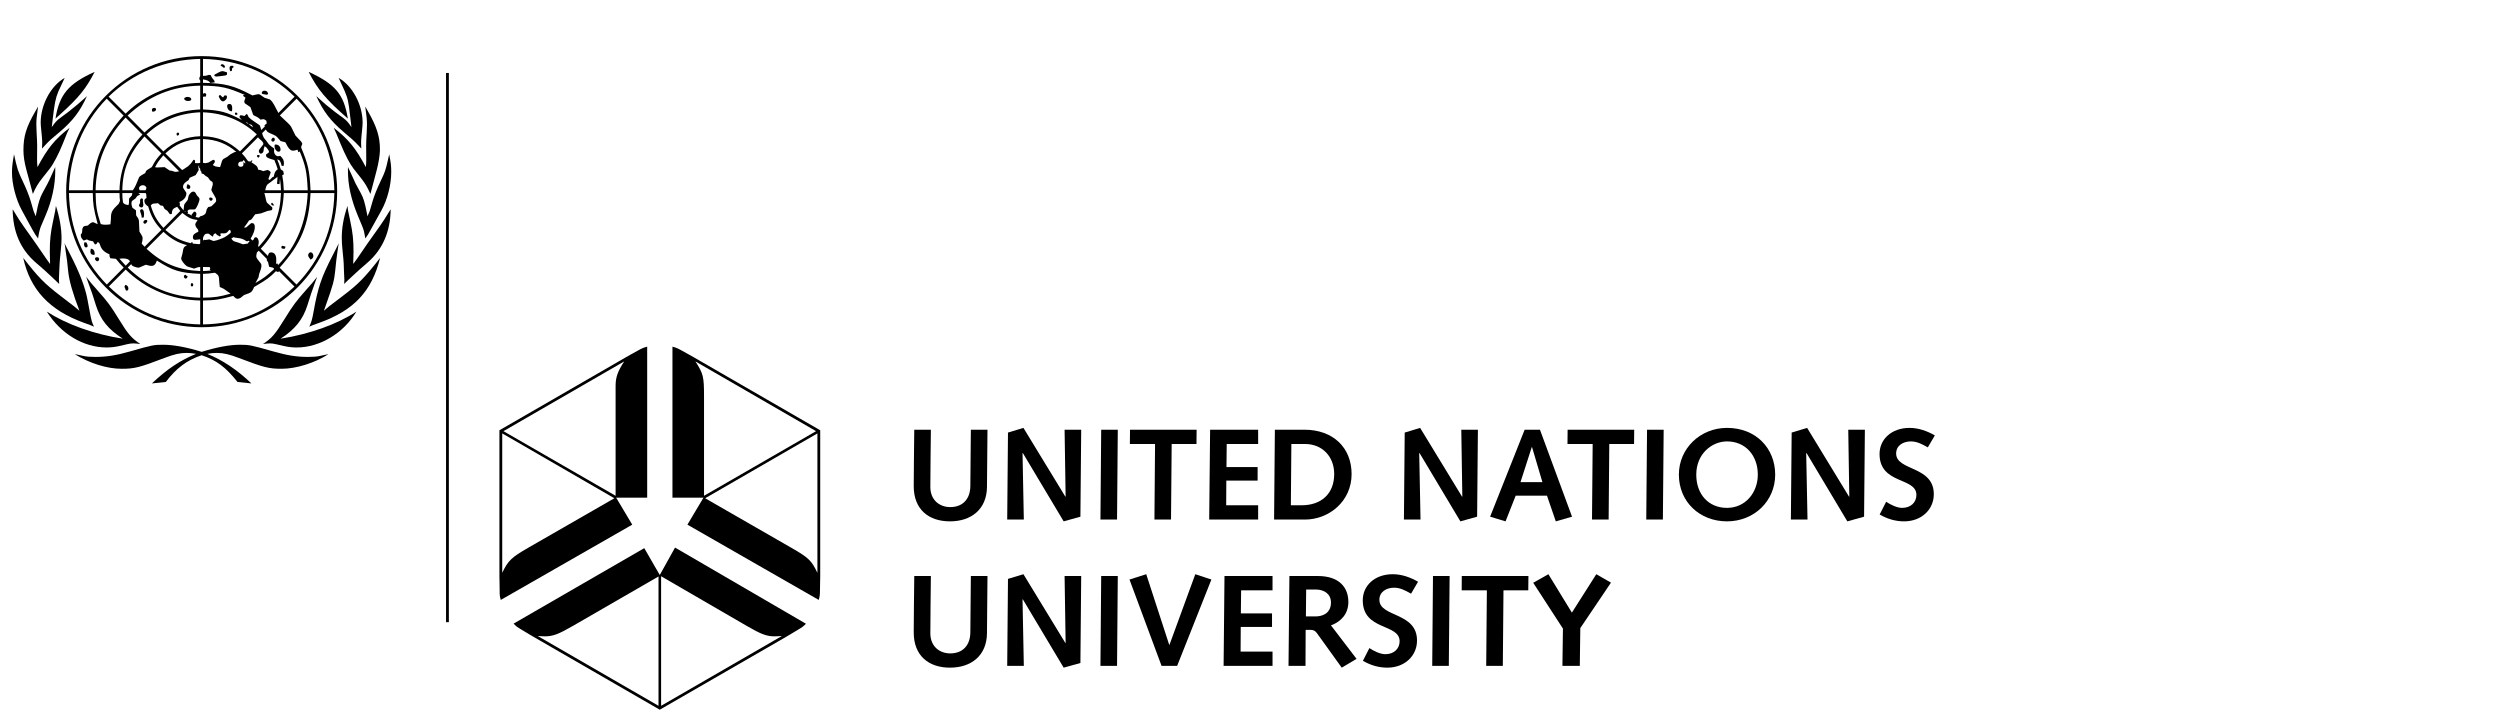<?xml version="1.0" encoding="utf-8"?>
<!-- Generated by IcoMoon.io -->
<!DOCTYPE svg PUBLIC "-//W3C//DTD SVG 1.1//EN" "http://www.w3.org/Graphics/SVG/1.1/DTD/svg11.dtd">
<svg version="1.1" xmlns="http://www.w3.org/2000/svg" xmlns:xlink="http://www.w3.org/1999/xlink" width="3562" height="1024" viewBox="0 0 3562 1024">
<g id="icomoon-ignore">
</g>
<path d="M455.436 507.226c-3.989 0.874-9.489 1.316-16.479 1.316-16.273 0-29.631-2.127-49.815-7.884-31.153-8.874-34.043-9.464-47.079-9.464-14.737 0-32.995 3.374-54.737 10.127-21.775-6.753-40.053-10.111-54.927-10.111-13.247 0-15.305 0.405-46.894 9.448-19.98 5.715-33.564 7.884-49.816 7.884-7.005 0-12.495-0.442-16.473-1.316l-8.8-1.91-3.843-0.659c21.147 13.032 46.006 20.774 66.621 20.774 18.405 0 25.273-1.732 61.3-15.479 13.616-5.216 21.932-7.105 31.105-7.105 4.8 0 7.869 0.305 13.711 1.337-22.658 9.227-41.257 21.695-62.916 42.121l19.853-2.094c14.953-19.727 30.068-30.984 51.079-38.095 21.063 7.121 34.221 16.942 51.063 38.095l19.857 2.094c-21.031-19.878-40.826-33.115-62.931-42.121 5.842-1.032 8.931-1.337 13.721-1.337 9.174 0 17.479 1.89 31.101 7.105 36.094 13.768 42.826 15.468 61.3 15.468 20.494 0 46.932-8.252 66.474-20.763l-3.69 0.659-8.785 1.91z"></path>
<path d="M287.327 466.248c106.631 0 193.063-86.505 193.063-193.263 0-106.632-86.432-193.048-193.063-193.048-106.659 0-193.101 86.427-193.079 193.074 0.020 106.747 86.442 193.237 193.079 193.237zM98.252 275.095h33.938c0.284 16.094 1.2 22.153 6.263 41.3l0.779 3.053-5.605-2.573-0.469-0.164-0.668-0.152c-0.395 0-0.836 0.105-1.263 0.316l-1.915 0.8-4.337 3.695-4.152 0.636c-2.153 0.332-3.579 2.616-3.679 5.926-0.116 3.816-0.221 4.111-2.085 6.253 0.168 4.168 0.648 5.121 4.327 8.632l4.321-1.763 3.205 1.601 5.601 1.131 2.389 3.995c0.164 0.253 0.553 0.401 1.059 0.401 1.152 0 2.068-0.964 3.12-3.275 1.116 0.369 1.832 0.679 2.079 0.958 0.389 0.411 1.053 1.948 1.921 4.474 1.811 5.342 6.216 9.384 12.811 11.862 0.047 3.011 0.195 3.632 1.279 5.747 3.637 0.443 4.537 0.527 7.999 0.816 5.095 6.311 6.327 7.679 11.047 12.484l-24.016 24.163c-34.442-35.32-52.878-79.831-53.948-130.315zM275.8 227.552c-3.089 4.727-3.911 5.747-7.52 9.121l-6.733 4.484-2.078 1.117-23.853-23.69c14.474-13.463 29.752-19.758 49.621-20.479v33.932l-2.879 0.468-4.642-0.148 0.253-2.368c0-1.585-0.258-1.863-2.169-2.437zM202.147 335.769l-3.521-5.926-0.636-14.885c-0.074-1.7-1.137-4.278-2.406-5.753-1.010-1.231-1.585-2.111-1.6-2.568l-0.31-7.043-4.974-3.531c-1.083-3.016-1.431-4.453-1.431-6.105 0-1.716 0.48-3.348 1.111-3.81l4.811-3.532 2.394-3.363 4.173-2.078-2.563-2.079h10.395l0.811 1.926 0.316 5.11c-2.289 1.374-3.038 2.306-3.038 3.737 0 3.495 1.48 5.769 5.437 8.263 4.263 14.348 8.869 22.436 18.905 33.31l-24.026 24.174c-1.989-2.284-2.431-2.795-4.163-4.479 0.9-2.868 1.364-5.358 1.364-7.39 0-1.762-0.221-2.605-1.048-3.979zM183.9 282.942l-0.147 6.247-0.653 3.042c-4.858-0.789-5.689-1.184-7.836-3.537-0.811-6.3-0.916-7.785-0.974-13.6h14.253l-0.632 3.379-4.011 4.468zM185.179 372.421l-6.079 6.105c-3.963-4.226-4.942-5.316-8.973-9.926 2.174-0.268 3.621-0.385 4.732-0.385 5.779 0 8.842 1.263 10.321 4.206zM208.236 243.542c-0.431 0.584-0.853 1.621-1.273 3.058-5.037 2.579-7.852 4.522-8.827 6.1-0.342 0.538-1.779 4.032-4.305 10.395-0.752 1.91-2.273 4.59-4.484 8h-15.058c0.458-29.715 10.054-53.037 31.553-76.679l24.178 24.169c-6.963 7.553-8.904 10.311-13.626 19.363-2.095 1.305-3.963 2.494-5.595 3.511-1.262 0.816-2.136 1.532-2.563 2.084zM208.552 267.242l-0.152 1.758-1.127 2.094h-8.311c-0.542-1.232-0.832-2.279-0.832-3.074 0-2.162 2.554-4.137 5.305-4.137 2.453 0 4.090 1.101 5.116 3.359zM214.8 292.711c2.016-2.153 3.095-2.732 4.964-2.732h0.8l4.479-0.473 3.695 3.206 3.521 0.626 2.237 4.353 4.005 2.7 3.52 4.805 2.706-0.31c0.416-6.264 1.584-7.795 7.684-10.253l4.495 5.926-24.015 24.179c-9.291-10.027-14.248-18.832-18.090-32.026zM250.090 244.842c-0.6 0-1.227-0.121-1.832-0.32l-3.21-1.126-3.343-0.464-7.21-4.816-10.569 0.495-3.042-0.331c3.358-6.506 5.015-8.88 11.858-16.979l22.537 22.741c-1.642 0.411-4.179 0.8-5.189 0.8zM232.742 215.716l-24.026-24.2c20.726-19.648 46.3-30.184 76.521-31.526v34.084c-20.679 0.805-37.547 7.737-52.495 21.642zM205.842 188.811l-24.016-24.174c29.615-27.805 63.595-41.81 103.41-42.599v33.931c-32.11 1.464-57.342 11.895-79.394 32.842zM202.952 191.69c-20.868 22.026-32.2 49.595-32.663 79.405h-34.079c0.71-39.563 15.005-74.169 42.732-103.59l24.010 24.185zM170.289 275.095c0.053 5.389 0.153 6.726 0.801 12.163h-0.964c-0.19 2.358-0.336 2.616-3.195 5.295-6.589 6.158-8.773 10.248-8.805 16.321-0.005 2.447-0.283 6.031-0.8 10.732-2.958 0.395-5.406 0.595-7.337 0.595-2.089 0-3.115-0.153-6.436-0.916-5.842-17.943-6.979-24.795-7.343-44.189h34.079zM285.237 462.237c-50.395-1.063-94.589-19.447-130.153-54.105l24.015-24.011c28.342 27.758 65.627 43.238 106.137 44.027v34.090zM285.237 424.163c-40.179-0.816-75.011-15.285-103.258-42.916l4.973-4.957c0.99 2.321 1.427 2.626 5.906 4.147 1.879 0.642 3.389 0.964 4.464 0.964 0.352 0 0.805-0.116 1.304-0.321l9.127-3.858 5.774 1.442 1.753 0.199c4.242 0 6.116-1.689 8.32-7.552 22.569 14.416 32.837 17.568 61.637 18.884v33.969zM285.237 386.211c-31.143-1.411-53.247-10.547-76.521-31.716l24.174-24.163c10.815 9.985 20.705 15.573 33.62 19.047-3.642 1.768-4.931 3.184-5.442 5.937l-1.121 6.063-1.594 5.757-0.19 1.101c0 0.642 0.237 1.574 0.51 2.11 1.164 2.348 2.78 4.584 4.79 6.569 1.621 1.621 2.942 2.594 3.836 2.884l6.574 2.078 2.085 0.805c0.389 0.148 2.21-0.42 5.121-1.605 0.91-0.369 2.321-0.59 4.157-0.642v5.774zM285.237 346.984l-1.274 0.947c-4.031-0.226-5.036-0.321-8.973-0.794l-0.794-0.79c0.221-0.363 0.321-0.626 0.321-0.731 0-0.285-0.385-0.495-0.9-0.495-0.763 0-1.305 0.453-1.669 1.384-15.295-3.648-23.184-7.758-36.332-18.9l24.169-24.174c9.226 7.268 12.605 8.831 21.763 10.078-2.242 3.116-3.352 5.211-3.352 6.406 0 0.568 0.168 1.278 0.484 2.089 0.4 1.037 0.842 1.858 1.279 2.4l2.247 2.726 0.473 3.037c-5.705 2.347-7.847 4.457-7.847 7.721 0 2.578 1.047 3.847 3.168 3.847 1.016 0 2.147-0.115 3.405-0.358 0.874-0.179 2.158-0.358 3.832-0.495v6.1zM262.826 301.011l0.979-0.301 0.463 1.442-1.442-1.141zM289.253 462.237v-34.090c17.478-0.321 23.836-1.311 43.057-6.558 2.426 2.758 4.489 4.157 6.084 4.157 1.363 0 3.637-0.778 4.642-1.583l4.327-3.542c0.31-0.253 2.578-1.137 6.71-2.558 4.016-1.4 5.685-3.3 8-9.127l2.731-1.605c15.774-9.285 19.506-12.048 28.337-20.974l3.368 1.441 0.958-1.589 22.089 22.084c-38.484 35.968-79.405 52.911-130.304 53.942zM314.026 333.99c0-0.369 0.126-0.916 0.342-1.579l3.342 0.137c3.542 0 5.211-0.532 6.437-2.063 1.547-1.927 2.684-3.043 3.062-3.043 0.874 0 1.611 1.621 1.611 3.558 0 0.358-0.148 0.595-0.684 1.084-3.443 3.189-7.637 5.958-10.874 7.195l-4.964 1.932c-2.874 1.11-5.415 1.805-7.531 2.074l-0.321 0.031-0.957-0.195-5.274-2.068-5.61 0.947-1.906-0.473-1.446 1.442v-3.995c1.205-4.248 3.147-6.121 6.368-6.121 0.811 0 1.915 0.252 2.268 0.51l4.648 3.532h0.953c0.705-3.084 1.121-3.579 3.689-4.484l2.238 2.558 1.758 0.641 1.284 1.285 2.558-1.285c-0.774-0.763-0.99-1.125-0.99-1.62zM291.484 380.431l7.358 0.158c0.442 0.732 0.668 1.316 0.668 1.679 0 0.515-0.216 1.258-0.668 2.173l1.774 0.958c-4.927 0.506-6.19 0.584-11.363 0.811v-5.774l2.231-0.005zM306.21 388.61l1.279 0.774c4.216 3.189 4.568 3.984 4.81 11.069 0.064 1.957 0.332 4.815 0.795 8.484 2.695 1.068 4.679 1.979 5.915 2.726 0.684 0.385 2.132 1.4 4.327 3.036 1.147 0.858 2.927 2.064 5.284 3.684-16.453 4.575-22.337 5.437-39.368 5.78v-33.969c6.847-0.263 8.71-0.458 16.957-1.584zM386.184 359.616c-2.62 0-3.716 1.3-4.405 5.137l-10.246-10.406c21.263-22.531 31.337-46.873 32.815-79.252h34.106c-1.984 41.579-15.958 75.505-42.274 102.626l-0.632-2.242-2.085 0.484 0.164-6.116c0-6.595-2.643-10.231-7.443-10.231zM358.984 317.837c-0.916 0-1.3 0.164-2.189 0.969-3.611 3.252-5.627 4.999-5.926 5.11l-1.632 0.289-1.563-0.126c3.668-4.616 4.437-5.72 7.21-10.089 2.716-0.626 3.216-0.984 4.953-3.5 0.816-1.195 2.052-2.921 3.7-5.137l8.152-1.278 9.605-3.516 5.279-0.964c0.895-0.168 1.452-1.205 1.452-2.721 0-0.832-0.168-1.51-0.484-1.774l-6.721-5.91c-0.964-0.853-1.806-3.343-2.395-7.058-0.285-1.658-0.863-4.021-1.773-7.036h23.705c-1.453 31.915-10.037 52.621-31.711 76.521l-0.964-0.953c0.727-2.852 0.964-4.278 0.964-5.673 0-3.811-1.884-6.969-4.163-6.969-1.048 0-1.853 0.447-2.243 1.258l-1.121 2.41-1.441 0.964-2.559-2.543c4.469-7.989 5.927-12.084 5.927-16.747 0-3.699-1.364-5.526-4.064-5.526zM397.258 262.321l1.010-0.037 0.637-7.842c1.016 8.057 1.158 9.889 1.453 16.652h-22.411c0.963-4.889 1.884-7.158 3.5-8.632 0.174-0.157 1.874-1.384 5.126-3.705 0.221-0.137 1.347-1.058 3.378-2.716 1.148-0.937 2.948-2.284 5.427-4.011l-0.164 4.011c-0.305 1.921-0.462 3.616-0.462 5.037 0 1.021 0.457 1.242 2.505 1.242zM368.326 395.163l0.964-4.789c0.079-0.395 0.773-2.41 2.089-6.105 0.737-2.074 1.126-4.042 1.126-5.8 0-1.179-0.337-2.374-0.816-2.989l-4.963-6.411c-1.095-1.426-1.616-2.737-1.616-4.147 0-0.858 0.468-3.363 0.979-5.305l2.558-2.39 11.694 11.842-0.331 1.606 1.921 2.884 1.458 6.242c0.073 0.378 1.6 0.82 3.821 1.11 0.82 0.11 1.888 0.548 3.047 1.3v1.426c-10.706 9.858-14.616 12.769-26.253 19.553l4.321-8.027zM404.347 271.095c-0.458-9.995-0.752-12.795-2.226-21.443l2.394-1.295-0.973-4.647-3.511-2.395c-2.147-6.874-2.731-8.453-5.126-14.253 3.816 1.064 4.6 2.216 6.406 9.137l2.073 0.294c0.885 0 1.132-0.862 1.132-4.026 0-4.184-0.979-6.174-5.132-10.374-1.242 0.327-2.31 0.473-3.146 0.473-3.080 0-5.785-3.305-5.785-7.079l0.29-3.795c-3.869-2.715-4.743-3.394-7.684-6.078-2.994-4.353-3.79-5.384-7.042-9.127-1.464-2.947-1.763-3.71-2.563-6.742l5.289-5.258c1.079 1.78 1.884 2.932 2.39 3.348 0.953 0.794 3.858 2.195 8.652 4.184 2.227 0.904 3.985 2.052 5.121 3.358l4.969 5.6 6.721 1.753c4.21 8.7 7.148 11.942 10.816 11.942 1.868 0 4.047-0.464 6.468-1.379l1.279 3.69 1.921-1.132c8.431 20.51 10.111 28.773 11.374 55.242h-34.106zM375.247 205.105l-0.195 0.674-5.6 7.352c-0.421 0.558-0.648 1.301-0.648 2.132 0 2.010 1.311 3.648 2.937 3.648 1.821 0 3.558-1.853 3.79-4.027l0.325-3.036 1.263-3.668 2.89 2.405 2.405 3.358c0.547 0.769 0.832 1.301 0.832 1.606 0 1.368-0.316 2.042-1.158 2.552l-2.395 1.437c-0.4 0.252-0.632 0.821-0.632 1.521 0 3.089 2.205 4.411 11.831 6.963 2.269 5.5 2.806 6.937 4.821 13.136-3.648 2.769-4.252 3.921-5.763 10.733l-1.457 0.305-3.837 3.847-0.616 0.216c-0.916 0-1.526-0.652-1.526-1.6l0.079-0.369 3.027-8.331 0.064-0.363-0.064-0.279c-0.463-1-1.479-1.921-2.874-2.558-0.853-0.389-1.411-0.584-1.679-0.584-0.068 0-2.131 0.563-6.173 1.7-0.064 0.026-0.5-0.221-1.285-0.637-1.174-0.647-3.142-1.126-5.762-1.437-0.9-4.073-1.484-4.968-4.659-7.21-1.516-1.090-3.274-2.311-5.273-3.673 1.136-0.606 1.437-0.927 1.437-1.595l-0.148-1.453c-1.406 1.747-2.163 2.316-3.147 2.316-0.595 0-1.505-0.184-2.616-0.548-3.763-5.457-4.736-6.679-8.81-11.053l23.052-23.042c0.363 0.658 0.575 1.058 0.642 1.106l4.332 3.842c1.51 1.331 2.589 3.284 2.589 4.616zM345.748 229.937c0.347-0.163 0.8-0.836 1.3-1.915l0.316-0.153 1.594 2.395-0.163 0.327 1.126 1.915-0.437 0.011c-1.517 0-1.637-0.1-1.637-1.453l-1.132 0.489 0.216 2.289c0 2.421-1.353 3.795-3.758 3.795-2.337 0-3.816-1.216-3.816-3.131 0-2.101 1.279-3.916 2.874-4.090 2.158-0.221 3.368-0.379 3.516-0.48zM340.326 339.279c2.963 0.373 5.347 1.099 7.038 2.1 2.253 1.358 3.52 2.105 3.836 2.242l0.768 0.168c0.542 0 1.61-0.363 2.437-0.82l1.269 1.441c-1.5 0.653-1.779 0.932-2.558 2.574l-6.89 1.101-6.558-2.384-5.269-1.616c-1.868-0.531-2.978-1.516-4.811-4.153l2.879-1.91 0.158-0.164c1.058 0.332 1.747 0.564 2.084 0.632 0.763 0.174 2.632 0.442 5.616 0.79zM422.442 405.41l-24.021-24.010c30.289-33.6 41.869-61.605 44.027-106.305h33.942c-1.068 50.484-19.511 94.995-53.948 130.315zM476.389 271.095h-33.942c-1.279-27.568-3.368-37.042-13.28-60.684v-1.431l1.61-4.157-1.457-2.874-8.316-8.821-5.773-11.684c-1.406-2.848-3.211-4.716-16.484-16.979l23.842-23.847c33.832 34.621 52.805 80.663 53.8 130.479zM289.253 113.089c6.826 1.326 8.088 1.948 10.399 5.116l6.247-0.794c-0.184-1.337-0.384-2.274-0.648-2.716-0.084-0.179-0.91-1.147-2.405-2.905-0.81-0.916-1.727-2.558-2.726-4.805l-2.411-0.316-4.468 1.278-3.989 0.175v-24.169c50.173 1.010 95.547 19.721 130.468 53.778l-23.058 23.211c-1.4-2.537-2.4-4.458-3.036-5.758-4.201-8.653-7.326-12.958-9.937-13.753l-6.711-2.090-6.715-4.641c-0.389-0.279-1.327-0.495-2.058-0.495-0.947 0-1.338 0.079-8.526 1.763-27.4-14.368-39.011-17.316-70.426-17.926v-4.953zM289.253 137.731l3.989-0.152c0.378-1.253 0.568-2.3 0.568-3.158 0-1.090-0.694-1.484-3.284-1.8l-1.273 1.289v-11.873c25.773 0.5 35.231 2.569 59.374 13.131l-2.063 0.474-0.164 0.963 3.353 2.585-1.758 5.1 0.632 2.731 8.168 5.606 3.842 10.737c0.268 0.679 2.001 1.731 4.811 2.874 1.621 0.658 3.631 2.12 5.932 4.316 1.579-0.463 2.837-0.711 3.695-0.711 1.226 0 2.326 0.522 4.447 2.153l0.326 2.727 0.495 0.8-3.515 3.036 0.458 1.753-5.112 4.979c-0.368-1.326-0.641-2.337-0.794-3.042-0.5-2.178-1.179-3.668-1.926-4.179l-6.405-4.311-5.616-4.005c-0.932-0.668-1.984-1.621-3.185-2.883l-1.762-3.695-1.285-0.774-2.715 2.868-5.126-1.126c-1.137 0-2.094 1.084-2.094 2.364 0 0.683 0.141 0.968 0.8 1.652 0.61 0.573 1.389 1.484 2.421 2.711-21.658-11.406-30.611-13.806-55.231-14.901v-18.237zM360.326 181.442l-4.652-3.511-1.427-0.968-4.004-2.569 1.099-0.037c0.794 0 1.858 0.921 2.905 2.605 4.211 0.247 5.389 1.126 6.079 4.479zM289.253 159.99c30.352 1.3 55.836 11.778 76.683 31.526l-24.016 24.2c-16.458-14.642-31.6-20.858-52.668-21.642v-34.084zM289.253 198.105c18.61 0.658 34.42 6.784 47.7 18.564l-2.243-0.164-6.405 3.359-4.158 3.368-5.137 2.879c-1.831 1.036-2.621 2.431-3.827 6.878-0.331 1.195-0.868 2.884-1.61 5.126l-6.084-0.805-4.316-2.079c0.61-0.931 1.089-1.636 1.437-2.078 1.3-1.69 1.6-2.3 1.6-3.142 0-1.258-1.006-2.3-2.237-2.3l-0.659 0.157-6.562 3.837-4.148 0.8-3.352-0.468v-33.932zM286.842 244.673l0.485 2.574 2.715 0.794 2.563 2.384 3.679 2.273 3.058 4.301 3.505 2.41 0.327 3.527-2.090 7.515c-0.142 0.506 1.895 4.274 5.605 10.416 0.853 1.369 1.3 2.89 1.3 4.369 0 2.052-0.352 2.569-4.010 6.027l-2.895 2.726-4.473 1.11-2.079 3.063-0.968 4.159c-0.679 2.936-3.248 4.773-8.327 5.926l-1.91 1.905-4.648-0.947c0.768-1.731 1.184-3.221 1.184-4.395 0-1.848-1.3-3.299-2.969-3.299l-0.785 0.326-1.278 1.748-1.932 2.252 0.816 1.437-7.048-3.515 1.279-0.327c-0.411-0.99-0.648-1.911-0.648-2.7 0-1.227 1.753-2.264 3.863-2.264h5.59c1.59 0 2.8-1.631 5.132-6.715 1.226-2.726 2.4-6.405 2.4-7.505l-0.152-1.143c-0.169-0.773-0.447-1.384-0.805-1.768l-2.89-3.038-1.61-3.047c-0.769-1.457-1.99-2.247-3.521-2.247-0.579 0-1.205 0.122-1.589 0.337-0.874 0.447-1.663 1.084-2.4 1.91-1.532 1.758-2.421 3.032-2.563 3.675l-1.274 5.936-4.499 5.758c-0.564 0.732-0.779 1.816-0.958 4.648-0.064 0.995-0.232 2.5-0.474 4.468-2.589-2.984-3.221-3.789-5.779-7.352 0.522-0.727 0.59-0.874 0.59-1.448 0-0.821-0.316-1.842-0.889-3.031 6.442-2.68 10.078-7.148 10.078-12.422 0-0.473-0.174-1.057-0.473-1.495l-3.527-5.304c-0.573-0.869-0.805-1.542-0.805-2.49 0-3.121 1.848-5.61 6.247-8.378 1.116-0.706 1.837-1.4 2.068-1.937l1.121-2.558 8.648-3.837 2.578-4.321c1.143-1.952 1.763-3.020 1.763-3.105 0-0.089-0.157-0.931-0.489-2.5v-3.2l1.6-0.157c-0.632 0.615-0.963 1.121-0.963 1.4 0 0.599 0.632 1.547 1.768 2.584l0.49 2.748 1.268 1.742zM285.237 83.953v24.489l-0.153 0.158c-0.773 1.437-1.194 2.637-1.194 3.478 0 0.695 0.221 1.084 1.194 2.295h0.153v3.669c-40.595 0.789-78.173 16.311-106.294 43.857l-24.185-24.169c34.626-33.779 80.584-52.732 130.479-53.778zM152.048 140.616l24.010 24.021c-29.858 33.1-43.095 65.168-43.868 106.458h-33.938c1.006-49.816 19.98-95.858 53.796-130.479z"></path>
<path d="M42.531 320.563c3.706 6.775 6.3 11.348 7.852 13.769 0.601 0.942 1.884 2.763 3.837 5.442 1.268-8.516 2.268-12.653 4.163-17.448 0.548-1.4 2.689-6.405 6.41-15.053 9.153-21.299 13.943-43.337 13.943-64.199l-0.037-5.126c-2.058 4.537-3.622 7.958-4.626 10.253-2.89 6.505-4.974 10.947-6.247 13.295l-7.374 13.6c-3.595 6.647-6.016 14.558-8.637 28.337-0.199 1.074-0.515 2.673-0.947 4.816l-3.062-7.69-4-13.779c-2.253-7.774-6.242-17.753-11.522-28.826-6.731-14.116-7.637-16.906-12.331-38.090-2.331 13.357-2.884 18.405-2.884 26.089 0 16.537 5.679 38.331 13.947 53.473l11.516 21.136z"></path>
<path d="M552.753 227.711c-3.332 14.858-3.99 16.811-10.39 30.242-5.342 11.216-9.284 21.036-11.531 28.826l-4.005 13.779-3.206 7.69c-0.437-2.143-0.763-3.742-0.953-4.816-3.011-15.506-4.689-21.037-8.641-28.337l-7.379-13.6c-0.721-1.364-2.763-5.789-6.069-13.295-1.021-2.306-2.631-5.727-4.811-10.253l-0.020 5.126c0 20.7 4.426 40.885 14.095 64.199l6.268 15.053c2.127 5.126 3.011 8.7 4.306 17.448 2.016-2.731 3.274-4.548 3.842-5.442 0.447-0.701 2.995-5.295 7.684-13.769l11.69-21.136c8.437-15.268 13.805-36.399 13.805-54.395 0-8.49-0.546-13.337-2.9-25.168l-1.784 7.847z"></path>
<path d="M87.047 161.752c25.173-22.652 35.942-36.025 47.852-59.41-37.373 16.842-50.284 32.242-55.863 66.627l8.011-7.217z"></path>
<path d="M50.868 374.037l12.316 10.726c2.216 1.921 5.695 5.121 10.395 9.61 3.321 3.116 5.499 5.194 6.573 6.242l4.164 3.995c-0.243-3.421-0.337-5.174-0.337-6.842 0-1.61 0.116-4.742 0.337-9.321l0.652-13.279c0.132-3.1 0.674-9.064 1.601-17.943 0.747-7.215 1.121-12.968 1.121-17.247 0-14.526-2.732-30.416-8.022-46.642-0.395 3.005-0.694 5.247-0.968 6.721-0.211 1.311-1.322 6.711-3.353 16.174-3.274 15.363-4.4 26.063-4.4 42.121 0 4.827 0.089 8.416 0.4 17.753l-5.921-8.159-13.926-20.331-17.931-25.29c-4.732-6.668-7.564-11.068-15.532-24.163 0.337 32.1 11.080 56.947 32.832 75.874z"></path>
<path d="M495.594 168.969c-5.584-34.548-17.715-49-55.869-66.627 12.911 25.317 24.468 39.090 55.869 66.627z"></path>
<path d="M523.131 347.616l-13.894 20.331-5.964 8.159c0.332-9.337 0.427-12.926 0.427-17.753 0-16.057-1.127-26.758-4.405-42.121-2.021-9.463-3.153-14.863-3.374-16.174-0.252-1.473-0.573-3.716-0.942-6.721-5.647 17.474-8.021 31.094-8.021 46.026 0 4.8 0.368 10.763 1.116 17.863 0.963 9.194 1.505 15.168 1.61 17.943l0.473 13.279 0.495 10.4-0.321 5.764c1.753-1.784 3.090-3.121 4-3.995 0.553-0.526 2.764-2.621 6.706-6.242l10.432-9.61 12.3-10.726c21.479-18.684 32.579-44.368 32.832-75.874-7.974 13.095-10.795 17.495-15.537 24.163l-17.932 25.29z"></path>
<path d="M59.668 194.726c0.316 3.353 0.48 6.369 0.48 9.074 0 1.805-0.1 4.432-0.327 7.895 1.932-2.058 3.363-3.599 4.327-4.647 3.71-4.005 6.558-6.858 8.484-8.489l12.636-10.721c18.543-15.701 29.216-29.801 38.606-50.895-1.716 1.558-3.005 2.726-3.847 3.516-4.206 3.831-7.58 6.773-10.090 8.8l-7.358 5.926-5.295 4.326-11.684 8.648c-4.626 3.4-7 6.005-11.836 12.979l1.116-9.616c2.852-24.457 4.163-31.063 8.168-40.979 0.584-1.468 2.505-5.589 5.758-12.337 0.778-1.6 1.89-3.995 3.363-7.21-19.705 11.173-34.19 38.147-34.19 63.646l0.248 5.195 1.441 14.889z"></path>
<path d="M170.126 492.989l11.053-2.563c3.495-0.82 5.984-1.152 8.605-1.152 2.006 0 4.59 0.21 10.127 0.832-12.643-8.369-17.463-13.948-30.889-35.858-11.516-18.768-15.29-23.805-30.106-40.511-8.637-9.711-10.421-11.863-16.174-19.363l3.042 8.626 5.606 15.384 5.284 16.643c6.536 20.647 17.368 34.1 38.274 47.547-41.179-6.463-79.626-20.179-108.237-38.568 19.805 31.642 52.231 51.085 85.231 51.085 6.116 0 12.163-0.695 18.184-2.101z"></path>
<path d="M497.215 151.826c0.648 4.637 1.464 11.211 2.395 19.695 0.232 2.147 0.61 5.331 1.116 9.616-4.521-6.853-6.8-9.373-11.695-12.979l-11.674-8.648c-0.579-0.42-2.384-1.863-5.447-4.326l-7.369-5.926c-0.332-0.279-3.658-3.206-9.921-8.8-0.88-0.801-2.222-1.969-3.995-3.516 10.321 22.137 19.921 34.721 38.742 50.895l12.479 10.721c3.421 2.952 5.147 4.7 12.963 13.136-0.205-3.462-0.326-6.089-0.326-7.895 0-2.704 0.163-5.72 0.495-9.074l1.437-14.889 0.247-5.195c0-25.5-14.484-52.473-34.184-63.646 1.479 3.215 2.611 5.6 3.353 7.21 8.046 16.953 9.663 21.726 11.384 33.621z"></path>
<path d="M488.237 421.737c-11.553 8.747-17.795 13.505-18.721 14.257-1.811 1.464-4.464 3.706-8.011 6.711l2.716-7.679c10.226-28.858 11.853-34.774 13.306-48.505l1.583-15.21 1.926-14.406c0.737-5.526 0.885-6.384 1.764-10.558-0.568 1.195-0.995 2.101-1.295 2.716-0.431 0.884-2.768 5.463-7.036 13.773-16.763 32.548-21.337 46.031-27.858 82.116-1.837 10.215-2.706 13.216-5.91 20.499 2.257-1.032 3.953-1.762 5.11-2.237 0.568-0.226 3.657-1.362 9.3-3.363 49.084-17.569 74.657-44.885 86.458-92.379-22.232 28.474-30.932 37.326-53.332 54.263z"></path>
<path d="M43.174 262.463l3.679 13.91c4.063-9.463 7.237-14.779 13.773-23.052l10.242-12.974c5.185-6.537 12.711-20.99 18.584-35.526l6.237-15.548c0.316-0.795 1.484-3.195 3.516-7.195-20.716 15.916-31.568 29.211-45.779 56.037-0.541-5.1-0.636-6.852-0.636-11.515l0.163-19.058c0.016-3.226-0.252-9.669-0.821-19.379-0.232-4.326-0.363-7.931-0.363-10.794 0-6.111 0.4-10.432 2.453-25.543-1.695 2.99-2.974 5.237-3.837 6.722-12.948 22.326-16.994 35.526-16.994 55.279 0 8.557 1.32 17.426 4.174 27.974l5.61 20.663z"></path>
<path d="M128.668 463.216l5.279 2.237c-3.006-6.184-3.622-8.32-5.911-20.499l-3.52-18.732c-3.248-17.189-11.169-37.832-24.338-63.385-4.231-8.2-6.573-12.789-7.042-13.773-0.31-0.616-0.721-1.521-1.295-2.716l0.8 3.99 0.8 6.568 2.095 14.406 1.584 15.21c1.441 13.605 6.336 30.821 16.021 56.184l-8.174-6.711-18.574-14.257c-23.336-17.91-31.047-25.742-53.3-54.263 9.916 45.226 37.458 74.684 86.29 92.379l9.284 3.363z"></path>
<path d="M522.505 188.163c-0.568 9.711-0.827 16.153-0.8 19.379l0.137 19.058c0 4.663-0.079 6.416-0.606 11.515-14.231-26.826-25.094-40.12-45.805-56.037 1.926 4.011 3.037 6.399 3.363 7.195l6.411 15.548c6.62 16.068 13.342 28.925 18.568 35.526l10.253 12.974c6.089 7.732 8.742 12.163 13.758 23.052l3.689-13.91c3.427-12.999 5.243-19.895 5.431-20.663 2.495-9.989 3.943-18.615 4.337-25.784l0.084-3.363c0-17.857-4.489-32.131-17.068-54.105l-3.842-6.722c2.058 15.111 2.458 19.432 2.458 25.543 0 2.863-0.116 6.468-0.369 10.794z"></path>
<path d="M437.968 435.026l5.29-16.643 5.447-15.384 3.2-8.626c-5.311 6.942-6.3 8.1-16.326 19.363-13.348 14.963-18.558 21.994-29.937 40.511-13.589 22.053-18.263 27.49-30.916 35.858 5.59-0.622 8.148-0.832 10.116-0.832 2.49 0 4.863 0.321 8.469 1.152l11.205 2.563c6.132 1.406 12.159 2.101 18.206 2.101 32.984 0 66.695-20.263 85.042-51.085-27.895 18.206-66.746 32.089-108.058 38.568 20.521-13.147 31.8-27.168 38.263-47.547z"></path>
<path d="M635.516 103.952h4.011v782.532h-4.011v-782.532z"></path>
<path d="M315.984 94.5c0.779 0.405 1.701 1.084 2.716 2.084 1.421-0.147 1.842-0.389 1.842-1.152 0-1.316-0.995-2.784-2.316-3.469-0.61-0.326-1.194-0.504-1.715-0.504-0.495 0-0.958 0.179-1.327 0.504-0.531 0.416-0.842 0.895-0.842 1.269 0 0.352 0.442 0.71 1.642 1.269z"></path>
<path d="M330.363 93.706c-2.279 0-3.336 1.021-3.336 3.163 0 1.305 0.32 2.837 0.957 4.531l0.358 0.016c1.158 0 1.384-0.121 2.2-0.984l-0.057-1.148c0-1.932 0.205-2.247 1.983-3.173l0.148-1.437c0-0.705-0.6-0.968-2.253-0.968z"></path>
<path d="M316.668 101.4c-0.831 0-1.711 0.216-2.589 0.637l-3.063 1.431c-3.516 1.669-5.769 3.042-5.769 3.553 0 1.148 1.464 2.074 3.295 2.074 1.143 0 3.953-0.337 8.405-0.973l4.311-0.642 2.079-0.969 0.174-3.358-3.374-1.116c-1.263-0.426-2.442-0.637-3.469-0.637z"></path>
<path d="M375.368 134.205l5.132 0.805 1.59-1.274c-0.896-3.378-2.243-4.489-5.437-4.489-1.959 0-3.684 1.426-3.684 3.089 0 1.254 0.384 1.574 2.399 1.869z"></path>
<path d="M321.668 135.911c-0.71 0-1.49 0.126-2.326 0.378-0.511 1.442-1.143 2.417-1.568 2.417-0.438 0-1.322-0.637-2.437-1.763-0.484-0.516-1.121-1.143-1.926-1.932-1.121 1.052-1.758 1.957-1.758 2.443 0 0.247 0.557 1.379 1.605 3.305 0.516 0.968 1.106 1.789 1.758 2.41 0.705 0.706 1.915 1.285 2.669 1.285 0.495 0 1.253-0.279 2.126-0.785 1.205-0.721 2.205-1.716 2.901-2.91 0.42-0.71 0.652-1.542 0.652-2.41 0-1.606-0.563-2.437-1.694-2.437z"></path>
<path d="M267.584 138.058c-2.758 0-5.152 1.179-5.152 2.516 0 1.868 2.452 3.326 5.589 3.326 2.689 0 4.575-0.99 4.575-2.39 0-1.795-2.422-3.452-5.011-3.452z"></path>
<path d="M327 148.137c-2.089 0-3.358 0.994-3.358 2.668 0 4.395 2.842 7.748 6.569 7.748l0.331-0.005c0.226-1.347 0.327-2.706 0.327-4.058 0-4.305-1.236-6.352-3.869-6.352z"></path>
<path d="M219.984 153.742c-2.3 0-3.558 1.037-3.558 2.936l0.295 2.19 1.989 0.157c1.964 0 3.616-1.473 3.616-3.195 0-1.273-0.885-2.089-2.342-2.089z"></path>
<path d="M336.095 160.289l-0.263 0.022c-0.69 0.121-1.164 0.752-1.164 1.51 0 1.074 0.721 1.906 1.679 1.906l0.453-0.058c0.831-0.21 1.442-0.584 1.59-0.958l0.046-0.216c0-0.316-0.179-0.732-0.526-1.216-0.42-0.626-1.099-0.99-1.815-0.99z"></path>
<path d="M253.342 188.926l-0.283 0.032c-0.885 0.232-1.506 1.084-1.506 2.163 0 1.22 0.542 2.089 1.258 2.089 0.758 0 1.59-0.515 2.184-1.364 0.2-0.305 0.301-0.668 0.301-1.037 0-0.988-0.905-1.884-1.953-1.884z"></path>
<path d="M300.7 286.111c0.584 0 1.063-0.337 1.668-1.248 0.521-0.615 0.805-1.131 0.805-1.415 0-0.495-0.748-1.2-1.922-1.795-0.431-0.21-0.878-0.316-1.315-0.316-1.064 0-1.89 0.779-1.89 1.784 0 1.026 0.674 2.163 1.605 2.7l1.048 0.29z"></path>
<path d="M390.742 292.552l-2.874-3.684c-1.152 0.285-1.448 0.569-1.448 1.49 0 1.473 0.926 2.39 2.432 2.39l1.89-0.195z"></path>
<path d="M404.789 354.484c1.168 0 1.568-0.632 1.968-3.173l-4.636-1.116c-0.989 0.831-1.332 1.331-1.332 1.873 0 0.4 0.19 1.010 0.522 1.795 1.326 0.416 2.494 0.621 3.478 0.621z"></path>
<path d="M439.079 363.7c0 1.463 1.11 3.495 3.368 6.158 2.994-1.337 4.021-2.731 4.021-5.327 0-2.715-1.789-5.068-3.863-5.068-1.848 0-3.526 2.001-3.526 4.237z"></path>
<path d="M264.61 396.926c1.006 0 1.705-0.674 3.016-2.884-1.726-0.663-2.010-0.926-2.552-2.399h-1.132c-1.068 0-1.926 1.079-1.926 2.399 0 1.517 1.242 2.884 2.594 2.884z"></path>
<path d="M273.484 408.132c1.136 0 1.826-0.911 1.826-2.417 0-1.61-0.674-2.284-2.242-2.284-0.769 0-1.205 0.916-1.205 2.468l0.084 1.433c0.615 0.521 1.152 0.8 1.537 0.8z"></path>
<path d="M177.336 408.627l1.437 3.663c0.337 0.842 0.553 1.337 0.643 1.448 0.206 0.247 0.595 0.374 1.090 0.374 1.448 0 2.432-1.174 2.432-2.895 0-2.921-1.553-4.794-4.484-5.326l-1.117 2.737z"></path>
<path d="M366.090 221.784c0 1.516 1.079 2.71 2.384 2.71 0.51 0 1.21-1.173 1.621-2.71-0.737-0.79-1.084-0.964-1.911-0.964-1.289 0-2.094 0.369-2.094 0.964z"></path>
<path d="M267.299 262.284c-0.947 1.822-1.431 3.437-1.431 4.747 0 1.19 1.311 2.153 2.958 2.153 1.369 0 2.337-1.125 2.337-2.741 0-1.721-0.889-2.669-3.863-4.159z"></path>
<path d="M204.242 291.932c0-0.743-0.105-1.731-0.331-2.905-0.206-1.148-0.332-2.101-0.332-2.521l0.011-0.358 0.064-1.974c0-0.9-0.763-1.495-1.932-1.495l-0.527 0.115c-0.979 0.396-1.594 1.484-1.594 2.706v3.69l-1.464 2.711-0.105 0.504c0 1.627 1.705 3.195 3.463 3.195 1.673 0 2.746-1.437 2.746-3.668z"></path>
<path d="M205.189 306.158l0.053-1.273c0-4.195-1.279-6.806-3.316-6.806-1.316 0-2.348 1.079-2.348 2.426 0 0.548 0.4 1.89 1.295 4.216 0.469 1.185 0.838 3.063 1.117 5.59l2.883-0.642 0.316-3.511z"></path>
<path d="M204.242 316.615c0 0.69 0.405 1.416 1.111 1.864 0.326 0.199 0.668 0.327 1.010 0.327 0.842 0 1.763-0.58 2.505-1.606 0.669-0.889 1.011-1.715 1.011-2.347 0-0.895-0.836-1.511-2.079-1.511-1.421 0-2.626 0.779-3.237 2.095-0.232 0.462-0.321 0.847-0.321 1.178z"></path>
<path d="M120.347 345.052c-0.389 1.163-0.652 2.395-0.652 2.948 0 2.483 1.278 4.552 2.81 4.552 1.542 0 2.369-0.747 2.369-2.178 0-1.338-0.622-3.032-1.811-4.827-1.19-0.294-2.111-0.453-2.716-0.495z"></path>
<path d="M129.458 354.347c-0.432 1.652-0.674 3.174-0.674 4.484 0 2.653 1.784 4.327 4.605 4.327 1.079 0 1.574-0.411 1.574-1.278 0-4.679-1.864-7.242-5.505-7.532z"></path>
<path d="M138.916 366.5l-0.463-0.032c-1.974 0-3.073 0.785-3.073 2.19 0 0.563 0.189 1.189 0.495 1.689 0.668 1.084 1.921 1.921 2.837 1.921 1.384 0 2.6-1.532 2.6-3.268 0-1.205-1.064-2.3-2.395-2.5z"></path>
<path d="M389.347 196.126l-0.363 0.037c-0.716 0.195-1.463 0.964-2.089 2.085-0.2 0.389-0.321 0.827-0.321 1.231 0 1.364 1.032 2.291 2.542 2.291 1.331 0 2.432-1.5 2.432-3.385 0-1.227-1.021-2.258-2.2-2.258z"></path>
<path d="M392.826 205.91l-0.479 0.011c-0.905 0.079-1.174 0.606-1.174 2.231 0 3.053 1.437 5.906 3.732 7.39 0.653 0.395 1.332 0.637 1.99 0.637 1.753 0 2.821-1.159 2.821-3.053 0-4.201-2.852-7.216-6.89-7.216z"></path>
<path d="M940.026 819.273l-22.089-38.269-186.201 107.563c4.084 4.158 5.221 4.98 12.016 8.98 2.437 1.431 5.384 3.189 8.805 5.315 3.394 2.032 5.795 3.485 7.205 4.285l180.264 104.074 180.426-104.074c1.406-0.8 3.795-2.253 7.206-4.285 3.427-2.126 6.363-3.884 8.805-5.315 6.742-3.98 7.842-4.769 11.853-8.821l-186.51-108.527-21.779 39.074zM938.247 1005.621l-172.1-99.431c4.174 0.327 7.5 0.495 9.974 0.495 11.516 0 19.442-2.936 40.158-14.9l121.968-70.426v184.263zM1104.221 906.684c2.41 0 5.705-0.168 9.831-0.495l-172.105 99.431v-184.584l121.995 70.748c20.921 12.132 28.399 14.9 40.279 14.9z"></path>
<path d="M877.911 709.090h44.189v-215.159c-5.7 1.542-7.032 2.127-13.937 5.937l-8.963 4.958-7.363 4.157-180.264 104.069v208.305l0.169 8.479 0.147 10.558c0 7.921 0.122 8.995 1.616 14.39l187.311-107.242-22.905-38.453zM753.031 780.2c-24.505 14.085-29.105 18.485-37.453 35.99v-198.668l159.769 92.389-122.316 70.289zM877.111 565.663v140.716l-159.78-92.052 172.111-99.406c-9.137 13.585-12.331 22.584-12.331 34.747v15.995z"></path>
<path d="M988.384 508.984l-7.374-4.157-8.968-4.958c-6.89-3.81-8.226-4.395-13.932-5.937v215.159h44.2l-22.894 38.453 187.142 107.242c1.532-5.59 1.705-7.080 1.758-14.695l0.157-10.253 0.168-8.479v-208.305l-180.257-104.069zM990.779 514.921l171.941 99.406-159.621 92.052v-140.716c0-29.253-0.9-33.026-12.32-50.742zM1164.647 816.189c-8.473-17.737-12.426-21.521-37.621-35.99l-122.316-70.289 159.937-92.389v198.668z"></path>
<path d="M1406.236 694.026c-0.394 31.431-22.215 48.805-52.721 48.805-30.352 0-51.637-16.99-51.637-50.105 0-26.821 0.595-53.653 0.763-80.469h23.668c-0.19 27.168-0.758 54.574-0.758 81.769 0 17.925 12.6 28.468 28.31 28.468 18.69 0 28.484-12.4 28.674-29.768l0.737-80.469h23.689l-0.726 81.769z"></path>
<path d="M1436.184 616.321l22.011-6.664 59.748 98.037h0.363l-1.474-95.437h23.668l-1.132 123.916-23.858 6.658-58.231-97.474-0.385 0.358 1.858 94.553h-23.679l1.11-123.947z"></path>
<path d="M1568.985 612.257h23.647l-1.068 128.011h-23.648l1.069-128.011z"></path>
<path d="M1645.726 632.605h-35.874l0.189-20.347h94.896l-0.19 20.347h-35.337l-0.938 107.663h-23.631l0.884-107.663z"></path>
<path d="M1724.168 612.257h68.432v20.347h-44.769l-0.358 32.916h44.379v19.226h-44.578l-0.21 35.163h45.537v20.358h-69.738l1.305-128.011z"></path>
<path d="M1839.221 719.91l0.716-87.305h19.41c25.18 0 41.632 18.479 41.632 42.721 0 28.484-18.706 44.584-46.432 44.584h-15.325zM1815.326 740.268h44.020c34.063 0 66.411-25.905 66.411-64.752 0-38.1-26.8-63.258-67.147-63.258h-42.168l-1.116 128.011z"></path>
<path d="M2001.442 616.321l21.969-6.664 59.747 98.037h0.369l-1.474-95.437h23.663l-1.105 123.916-23.864 6.658-58.253-97.474-0.389 0.358 1.862 94.553h-23.652l1.126-123.947z"></path>
<path d="M2197.642 686.984h-31.263l16.095-49.947h0.358l14.81 49.947zM2159.558 706.21h44.558l12.6 36.621 23.117-6.658-45.706-123.916h-21.81l-49.21 123.916 22 6.658 14.452-36.621z"></path>
<path d="M2269.231 632.605h-35.884l0.19-20.347h94.873l-0.189 20.347h-35.316l-0.916 107.663h-23.705l0.948-107.663z"></path>
<path d="M2346.705 612.257h23.685l-1.116 128.011h-23.685l1.116-128.011z"></path>
<path d="M2416.842 676.268c0-29.795 22.347-47.353 43.81-47.353 26.463 0 43.874 20.148 43.874 47.353 0 25.326-17.41 47.353-43.874 47.353-26.421 0-43.81-19.458-43.81-47.353zM2392.063 676.268c0 38.831 29.748 66.563 68.59 66.563 38.853 0 68.642-29.226 68.642-66.563 0-37.379-27.243-66.611-68.642-66.611-38.073 0-68.59 29.231-68.59 66.611z"></path>
<path d="M2552.768 616.321l22.011-6.664 59.748 98.037h0.358l-1.484-95.437h23.684l-1.136 123.916-23.853 6.658-58.221-97.474-0.4 0.358 1.873 94.553h-23.705l1.126-123.947z"></path>
<path d="M2687.4 714.9c5.916 4.073 15.537 8.721 22.58 8.721 13.125 0 20.526-8.348 20.526-18.516-0.169-25.516-52.538-14.6-52.538-58.263 0-20.89 17.032-37.184 42.748-37.184 12.736 0 25.137 4.442 36.041 10.726l-9.99 17.032c-7.768-4.252-14.957-8.5-24.253-8.5-10.694 0-20.894 5.716-20.894 17.179 0 25.168 53.663 17.205 53.663 58.068 0 21.852-17.558 38.668-42.358 38.668-12.421 0-24.052-3.521-34.779-9.795l9.253-18.137z"></path>
<path d="M1406.236 902.468c-0.394 31.48-22.215 48.811-52.721 48.811-30.352 0-51.637-16.99-51.637-50.101 0-26.816 0.595-53.637 0.763-80.468h23.668c-0.19 27.194-0.758 54.579-0.758 81.757 0 17.948 12.6 28.495 28.31 28.495 18.69 0 28.484-12.384 28.674-29.784l0.737-80.468h23.689l-0.726 81.757z"></path>
<path d="M1436.184 824.795l22.011-6.658 59.748 98.031h0.363l-1.474-95.457h23.668l-1.132 123.931-23.858 6.638-58.231-97.452-0.385 0.373 1.858 94.516h-23.679l1.11-123.921z"></path>
<path d="M1568.985 820.71h23.647l-1.068 128.005h-23.648l1.069-128.005z"></path>
<path d="M1609.295 825.72l23.858-7.584 32.742 100.616h0.358l36.81-100.616 22.938 7.584-48.801 122.995h-22.215l-45.69-122.995z"></path>
<path d="M1744.652 820.71h68.453v20.363h-44.748l-0.378 32.911h44.4v19.241h-44.568l-0.2 35.132h45.495v20.358h-69.716l1.263-128.005z"></path>
<path d="M1860.652 878.226l0.379-38.278h13.642c12.053 0 21.684 6.299 21.684 18.5 0 16.642-14.084 19.778-21.105 19.778h-14.6zM1835.873 948.716h24.211l0.21-51.242h7.401c3.505 0 6.252 1.284 8.515 4.457l35.484 49.348 21.105-12.548-36.443-47.721c14.958-5.38 24.789-17.026 24.789-33.29 0-20.358-12.621-37.011-43.483-37.011h-40.505l-1.285 128.005z"></path>
<path d="M1951.105 923.379c5.917 4.063 15.516 8.71 22.58 8.71 13.105 0 20.494-8.347 20.494-18.527-0.157-25.531-52.515-14.615-52.515-58.253 0-20.91 17-37.173 42.736-37.173 12.758 0 25.158 4.427 36.043 10.732l-9.968 17.010c-7.779-4.267-14.979-8.515-24.221-8.515-10.726 0-20.906 5.737-20.906 17.2 0 25.169 53.621 17.216 53.621 58.074 0 21.826-17.525 38.643-42.357 38.643-12.4 0-24.043-3.5-34.738-9.774l9.231-18.126z"></path>
<path d="M2041.716 820.71h23.705l-1.147 128.005h-23.642l1.085-128.005z"></path>
<path d="M2118.494 841.073h-35.894l0.157-20.363h94.937l-0.199 20.363h-35.337l-0.938 107.643h-23.663l0.937-107.643z"></path>
<path d="M2226.863 895.621l-42.348-65.28 21.621-12.205 33.484 54.737 34.779-54.737 20.915 12.016-43.684 64.742-0.726 53.821h-24.768l0.726-53.095z"></path>
</svg>
